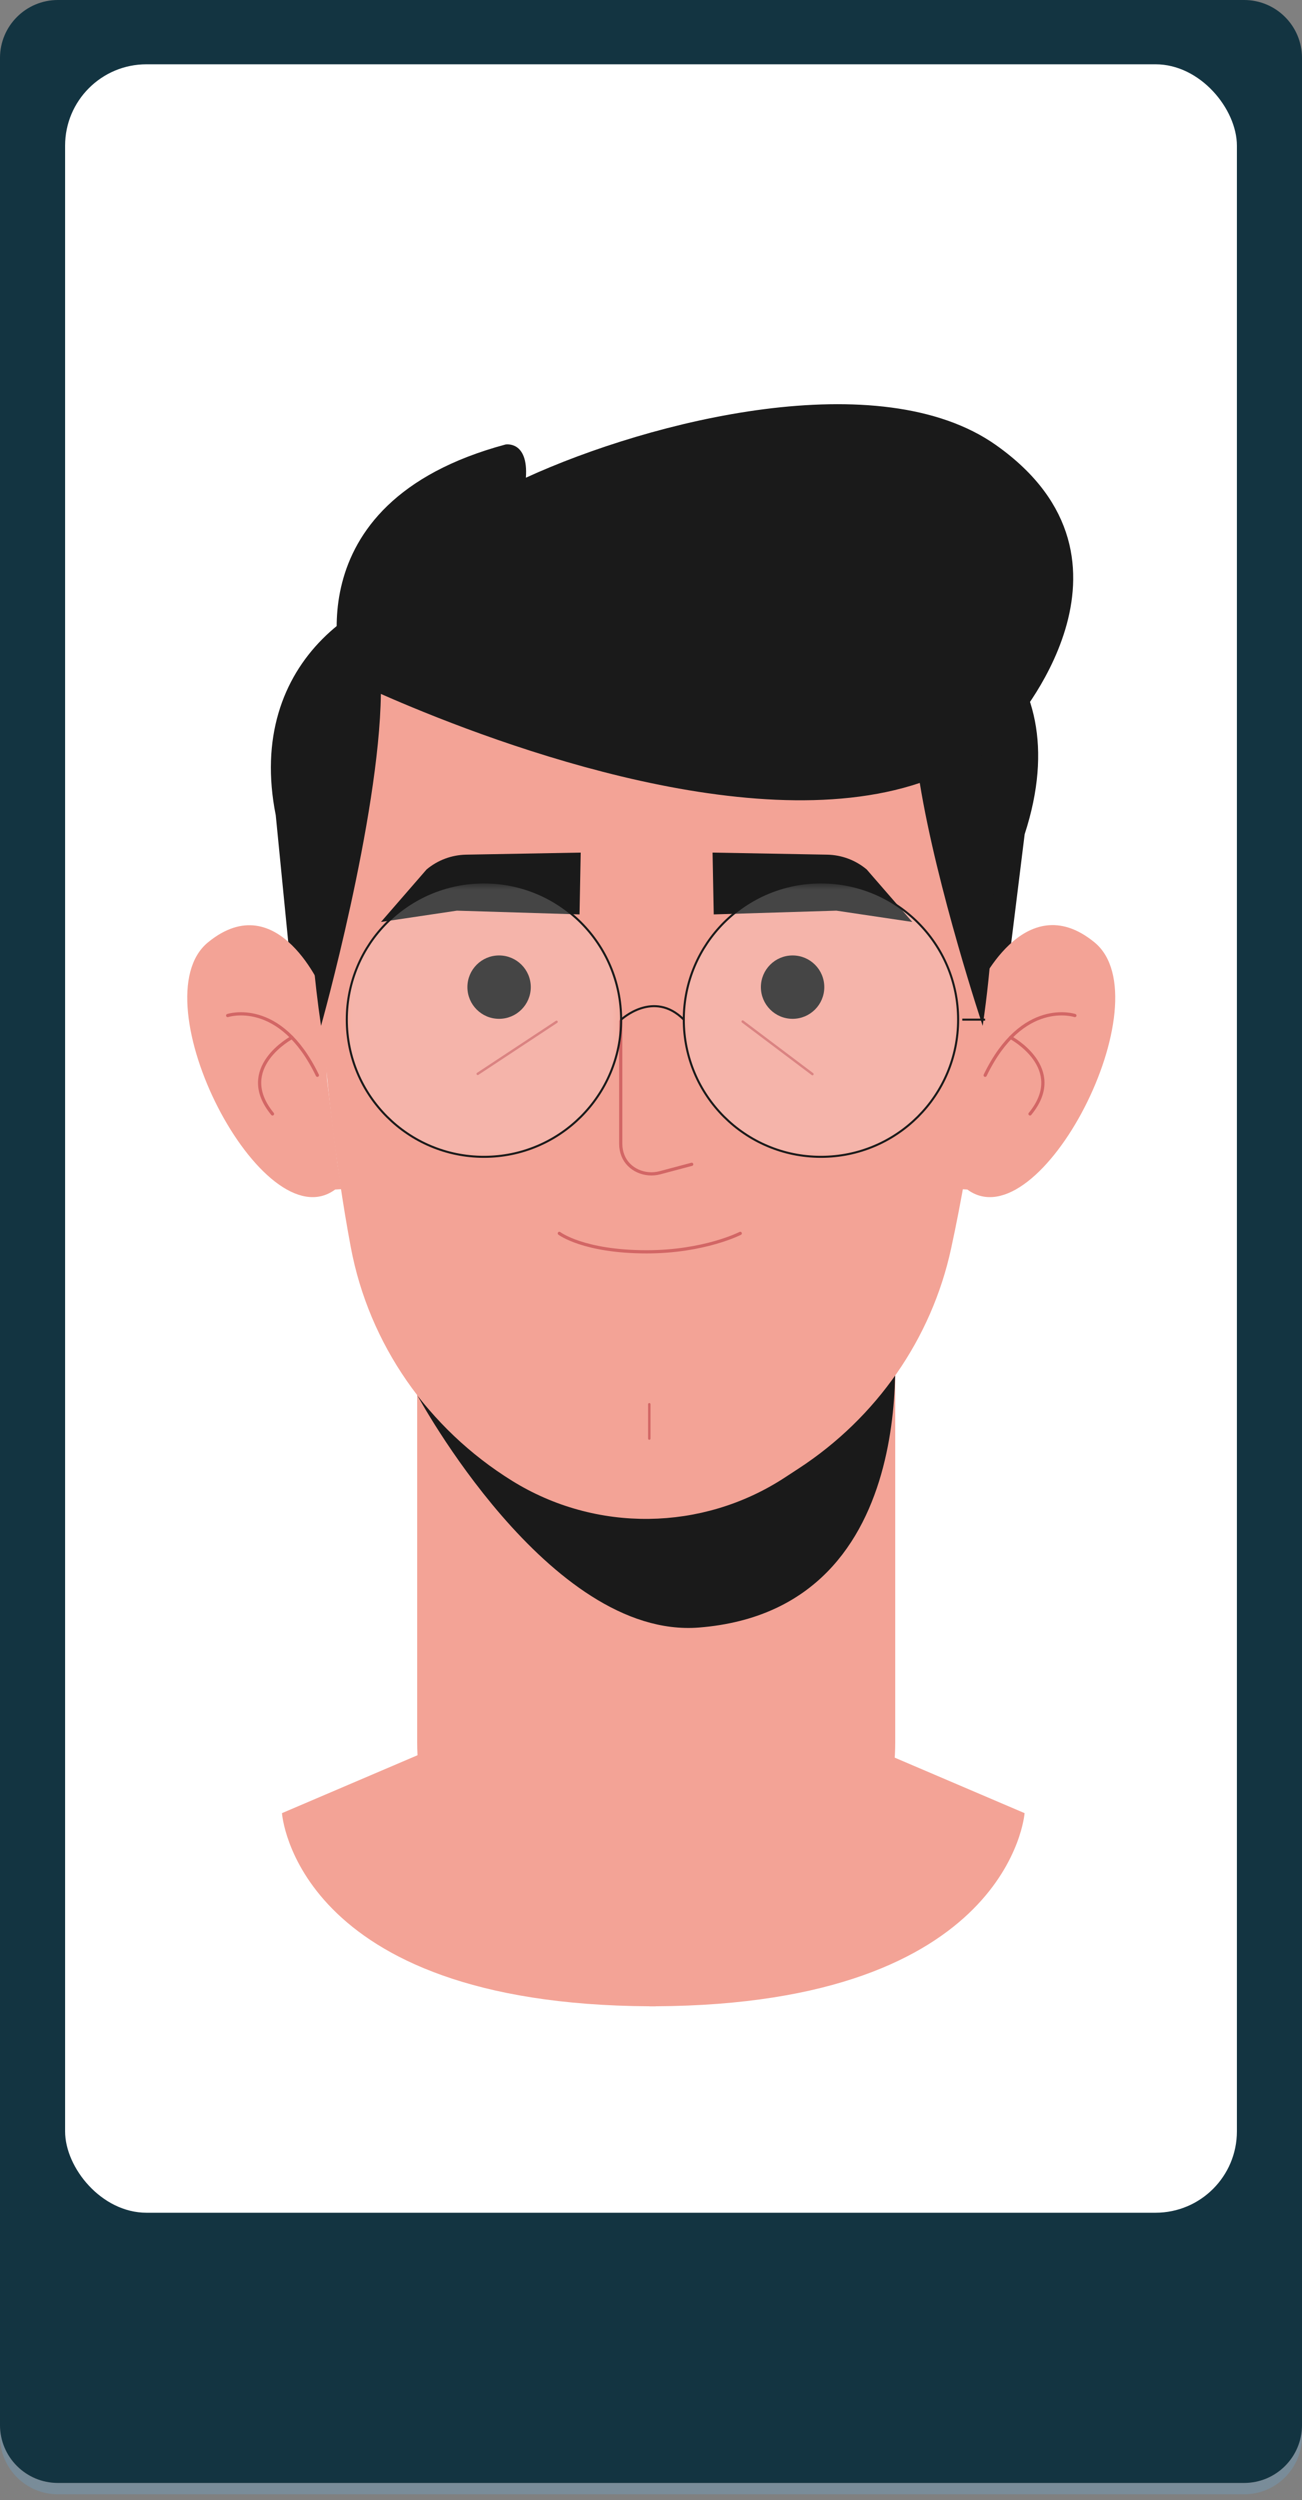 <?xml version="1.0" encoding="UTF-8" standalone="no"?>
<svg
   width="150"
   height="288"
   viewBox="0 0 150 288"
   fill="none"
   version="1.1"
   id="svg31"
   sodipodi:docname="mentor button - hover.svg"
   inkscape:version="1.3.1 (91b66b0783, 2023-11-16)"
   xmlns:inkscape="http://www.inkscape.org/namespaces/inkscape"
   xmlns:sodipodi="http://sodipodi.sourceforge.net/DTD/sodipodi-0.dtd"
   xmlns="http://www.w3.org/2000/svg"
   xmlns:svg="http://www.w3.org/2000/svg">
  <rect x="0" y="0" width="150" height="288" fill="#808080" stroke="none"/>
  <defs
     id="defs31" />
  <sodipodi:namedview
     id="namedview31"
     pagecolor="#ffffff"
     bordercolor="#000000"
     borderopacity="0.25"
     inkscape:showpageshadow="2"
     inkscape:pageopacity="0.0"
     inkscape:pagecheckerboard="0"
     inkscape:deskcolor="#d1d1d1"
     inkscape:zoom="2.5659722"
     inkscape:cx="74.82544"
     inkscape:cy="144"
     inkscape:window-width="2880"
     inkscape:window-height="1514"
     inkscape:window-x="2869"
     inkscape:window-y="-11"
     inkscape:window-maximized="1"
     inkscape:current-layer="svg31" />
  <path
     d="M143.329 287.343H6.671C2.987 287.343 0 284.356 0 280.671V7.979V279.363C0 283.049 2.987 286.035 6.671 286.035H143.329C147.013 286.035 150 283.049 150 279.363V280.671C150 284.356 147.013 287.343 143.329 287.343Z"
     fill="#798C99"
     id="path1" />
  <path
     d="M143.329 286.036H6.671C2.987 286.036 0 283.049 0 279.363V6.672C0 2.987 2.987 0 6.671 0H143.329C147.013 0 150 2.987 150 6.672V279.363C150 283.049 147.013 286.036 143.329 286.036Z"
     fill="#133441"
     id="path2" />
  <rect
     x="7.5"
     y="7.407"
     width="135"
     height="247.5"
     rx="9.375"
     fill="#DCDEEA"
     id="rect2"
     style="fill:#ffffff;fill-opacity:1" />
  <path
     d="M118.04 208.874L100.222 201.261L74.863 201.62L50.305 201.261L32.486 208.874C32.486 208.874 33.919 230.917 74.844 231.123V231.133H75.508V231.123C116.439 230.917 118.04 208.874 118.04 208.874Z"
     fill="#F3A396"
     id="path3" />
  <path
     d="M75.6 228.232C60.392 228.232 48.062 215.902 48.062 200.695V142.085H103.137V200.695C103.137 215.902 90.811 228.232 75.6 228.232Z"
     fill="#F3A396"
     id="path4" />
  <path
     d="M48.062 160.704C48.062 160.704 63.216 188.868 80.533 187.492C107.298 185.361 102.861 152.183 102.861 152.183C102.861 152.183 92.478 174.314 76.057 174.333C57.743 174.356 48.062 160.704 48.062 160.704Z"
     fill="#1A1A1A"
     id="path5" />
  <path
     d="M34.512 121.764L31.768 93.912C28.229 76.103 42.122 66.689 54.271 66.689H96.349C109.235 66.689 124.582 76.033 118.049 96.103L114.291 126.458L34.512 121.764Z"
     fill="#1A1A1A"
     id="path6" />
  <path
     d="M111.443 137.033C119.784 143.189 134.21 115.184 126.082 108.549C117.958 101.918 112.583 114.079 112.583 114.079L112.38 124.376L111.189 134.022L110.729 136.992L111.443 137.033Z"
     fill="#F3A396"
     id="path7" />
  <path
     d="M123.833 116.989C123.833 116.989 117.789 114.972 113.498 123.872"
     stroke="#D26665"
     stroke-width="0.371"
     stroke-miterlimit="10"
     stroke-linecap="round"
     stroke-linejoin="round"
     id="path8" />
  <path
     d="M116.432 119.519C116.432 119.519 123.01 123.035 118.664 128.323"
     stroke="#D26665"
     stroke-width="0.371"
     stroke-miterlimit="10"
     stroke-linecap="round"
     stroke-linejoin="round"
     id="path9" />
  <path
     d="M38.613 137.033C30.276 143.189 15.846 115.184 23.974 108.549C32.102 101.918 37.203 114.206 37.203 114.206L37.676 124.376L38.87 134.022L39.328 136.992L38.613 137.033Z"
     fill="#F3A396"
     id="path10" />
  <path
     d="M26.229 116.989C26.229 116.989 32.273 114.972 36.564 123.872"
     stroke="#D26665"
     stroke-width="0.371"
     stroke-miterlimit="10"
     stroke-linecap="round"
     stroke-linejoin="round"
     id="path11" />
  <path
     d="M33.627 119.519C33.627 119.519 27.049 123.035 31.394 128.323"
     stroke="#D26665"
     stroke-width="0.371"
     stroke-miterlimit="10"
     stroke-linecap="round"
     stroke-linejoin="round"
     id="path12" />
  <path
     d="M114.183 100.892C114.183 118.237 111.877 133.206 109.574 143.831C107.322 154.233 100.979 163.317 92.016 169.167L90.383 170.234C80.899 176.421 68.646 176.568 59.019 170.603C49.306 164.584 42.506 154.839 40.413 143.678C36.608 123.376 36.191 100.892 36.191 100.892C36.191 100.892 32.571 57.102 74.629 57.95C116.692 58.804 114.183 100.892 114.183 100.892Z"
     fill="#F3A396"
     id="path13" />
  <path
     d="M114.751 51.278C101.385 41.822 74.982 48.435 60.587 55.032C60.889 50.735 58.243 51.205 58.243 51.205C32.929 58.005 39.574 77.955 39.574 77.955C39.574 77.955 39.672 78.002 39.818 78.075C37.172 83.811 33.739 96.04 36.985 118.178C36.985 118.178 43.696 94.223 43.88 79.94C55.111 84.891 85.892 96.929 105.965 90.196C107.947 102.392 113.213 118.178 113.213 118.178C115.316 103.834 114.433 93.6 113.007 86.676C114.239 85.806 115.418 84.847 116.485 83.729C116.485 83.729 133.69 64.672 114.751 51.278Z"
     fill="#1A1A1A"
     id="path14" />
  <path
     d="M71.514 117.658V131.785C71.514 132.259 71.606 132.716 71.771 133.132C72.428 134.771 74.315 135.556 76.021 135.105L79.689 134.129"
     stroke="#D26665"
     stroke-width="0.371"
     stroke-miterlimit="10"
     stroke-linecap="round"
     stroke-linejoin="round"
     id="path15" />
  <path
     d="M61.15 113.717C61.15 115.733 59.514 117.369 57.497 117.369C55.48 117.369 53.848 115.733 53.848 113.717C53.848 111.7 55.48 110.067 57.497 110.067C59.514 110.067 61.15 111.7 61.15 113.717Z"
     fill="#1A1A1A"
     id="path16" />
  <path
     d="M94.965 113.717C94.965 115.733 93.33 117.369 91.313 117.369C89.296 117.369 87.66 115.733 87.66 113.717C87.66 111.7 89.296 110.067 91.313 110.067C93.33 110.067 94.965 111.7 94.965 113.717Z"
     fill="#1A1A1A"
     id="path17" />
  <path
     d="M64.118 117.715L55.037 123.708"
     stroke="#D26665"
     stroke-width="0.279"
     stroke-miterlimit="10"
     stroke-linecap="round"
     stroke-linejoin="round"
     id="path18" />
  <path
     d="M85.562 117.684L93.598 123.737"
     stroke="#D26665"
     stroke-width="0.279"
     stroke-miterlimit="10"
     stroke-linecap="round"
     stroke-linejoin="round"
     id="path19" />
  <path
     d="M64.439 142.085C64.439 142.085 67.212 144.21 74.505 144.21C81.14 144.21 85.281 142.085 85.281 142.085"
     stroke="#D26665"
     stroke-width="0.371"
     stroke-miterlimit="10"
     stroke-linecap="round"
     stroke-linejoin="round"
     id="path20" />
  <path
     d="M74.805 161.769V165.724"
     stroke="#D26665"
     stroke-width="0.279"
     stroke-miterlimit="10"
     stroke-linecap="round"
     stroke-linejoin="round"
     id="path21" />
  <path
     d="M66.766 105.34L66.902 98.219L53.699 98.457C52.031 98.489 50.424 99.089 49.147 100.159L43.891 106.21L52.638 104.908L66.766 105.34Z"
     fill="#1A1A1A"
     id="path22" />
  <path
     d="M82.228 105.34L82.092 98.219L95.295 98.457C96.963 98.489 98.57 99.089 99.847 100.159L105.103 106.21L96.356 104.908L82.228 105.34Z"
     fill="#1A1A1A"
     id="path23" />
  <mask
     id="mask0_606_31681"
     style="mask-type:luminance"
     maskUnits="userSpaceOnUse"
     x="78"
     y="101"
     width="33"
     height="33">
    <path
       d="M78.779 101.659H110.386V133.266H78.779V101.659Z"
       fill="white"
       id="path24" />
  </mask>
  <g
     mask="url(#mask0_606_31681)"
     id="g26">
    <g
       opacity="0.19"
       id="g25">
      <path
         d="M110.385 117.464C110.385 126.192 103.309 133.269 94.581 133.269C85.853 133.269 78.779 126.192 78.779 117.464C78.779 108.736 85.853 101.659 94.581 101.659C103.309 101.659 110.385 108.736 110.385 117.464Z"
         fill="white"
         id="path25" />
    </g>
  </g>
  <mask
     id="mask1_606_31681"
     style="mask-type:luminance"
     maskUnits="userSpaceOnUse"
     x="39"
     y="101"
     width="33"
     height="33">
    <path
       d="M39.951 101.659H71.558V133.266H39.951V101.659Z"
       fill="white"
       id="path26" />
  </mask>
  <g
     mask="url(#mask1_606_31681)"
     id="g28">
    <g
       opacity="0.19"
       id="g27">
      <path
         d="M71.557 117.464C71.557 126.192 64.481 133.269 55.753 133.269C47.025 133.269 39.951 126.192 39.951 117.464C39.951 108.736 47.025 101.659 55.753 101.659C64.481 101.659 71.557 108.736 71.557 117.464Z"
         fill="white"
         id="path27" />
    </g>
  </g>
  <path
     d="M71.559 117.463C71.559 126.191 64.483 133.268 55.755 133.268C47.026 133.268 39.953 126.191 39.953 117.463C39.953 108.735 47.026 101.658 55.755 101.658C64.483 101.658 71.559 108.735 71.559 117.463Z"
     stroke="#1A1A1A"
     stroke-width="0.236"
     stroke-miterlimit="10"
     stroke-linecap="round"
     stroke-linejoin="round"
     id="path28" />
  <path
     d="M110.384 117.463C110.384 126.191 103.307 133.268 94.579 133.268C85.851 133.268 78.777 126.191 78.777 117.463C78.777 108.735 85.851 101.658 94.579 101.658C103.307 101.658 110.384 108.735 110.384 117.463Z"
     stroke="#1A1A1A"
     stroke-width="0.236"
     stroke-miterlimit="10"
     stroke-linecap="round"
     stroke-linejoin="round"
     id="path29" />
  <path
     d="M71.561 117.462C71.561 117.462 75.302 113.968 78.777 117.462"
     stroke="#1A1A1A"
     stroke-width="0.236"
     stroke-miterlimit="10"
     stroke-linecap="round"
     stroke-linejoin="round"
     id="path30" />
  <path
     d="M113.49 117.462H110.863"
     stroke="#1A1A1A"
     stroke-width="0.236"
     stroke-miterlimit="10"
     id="path31" />
</svg>
